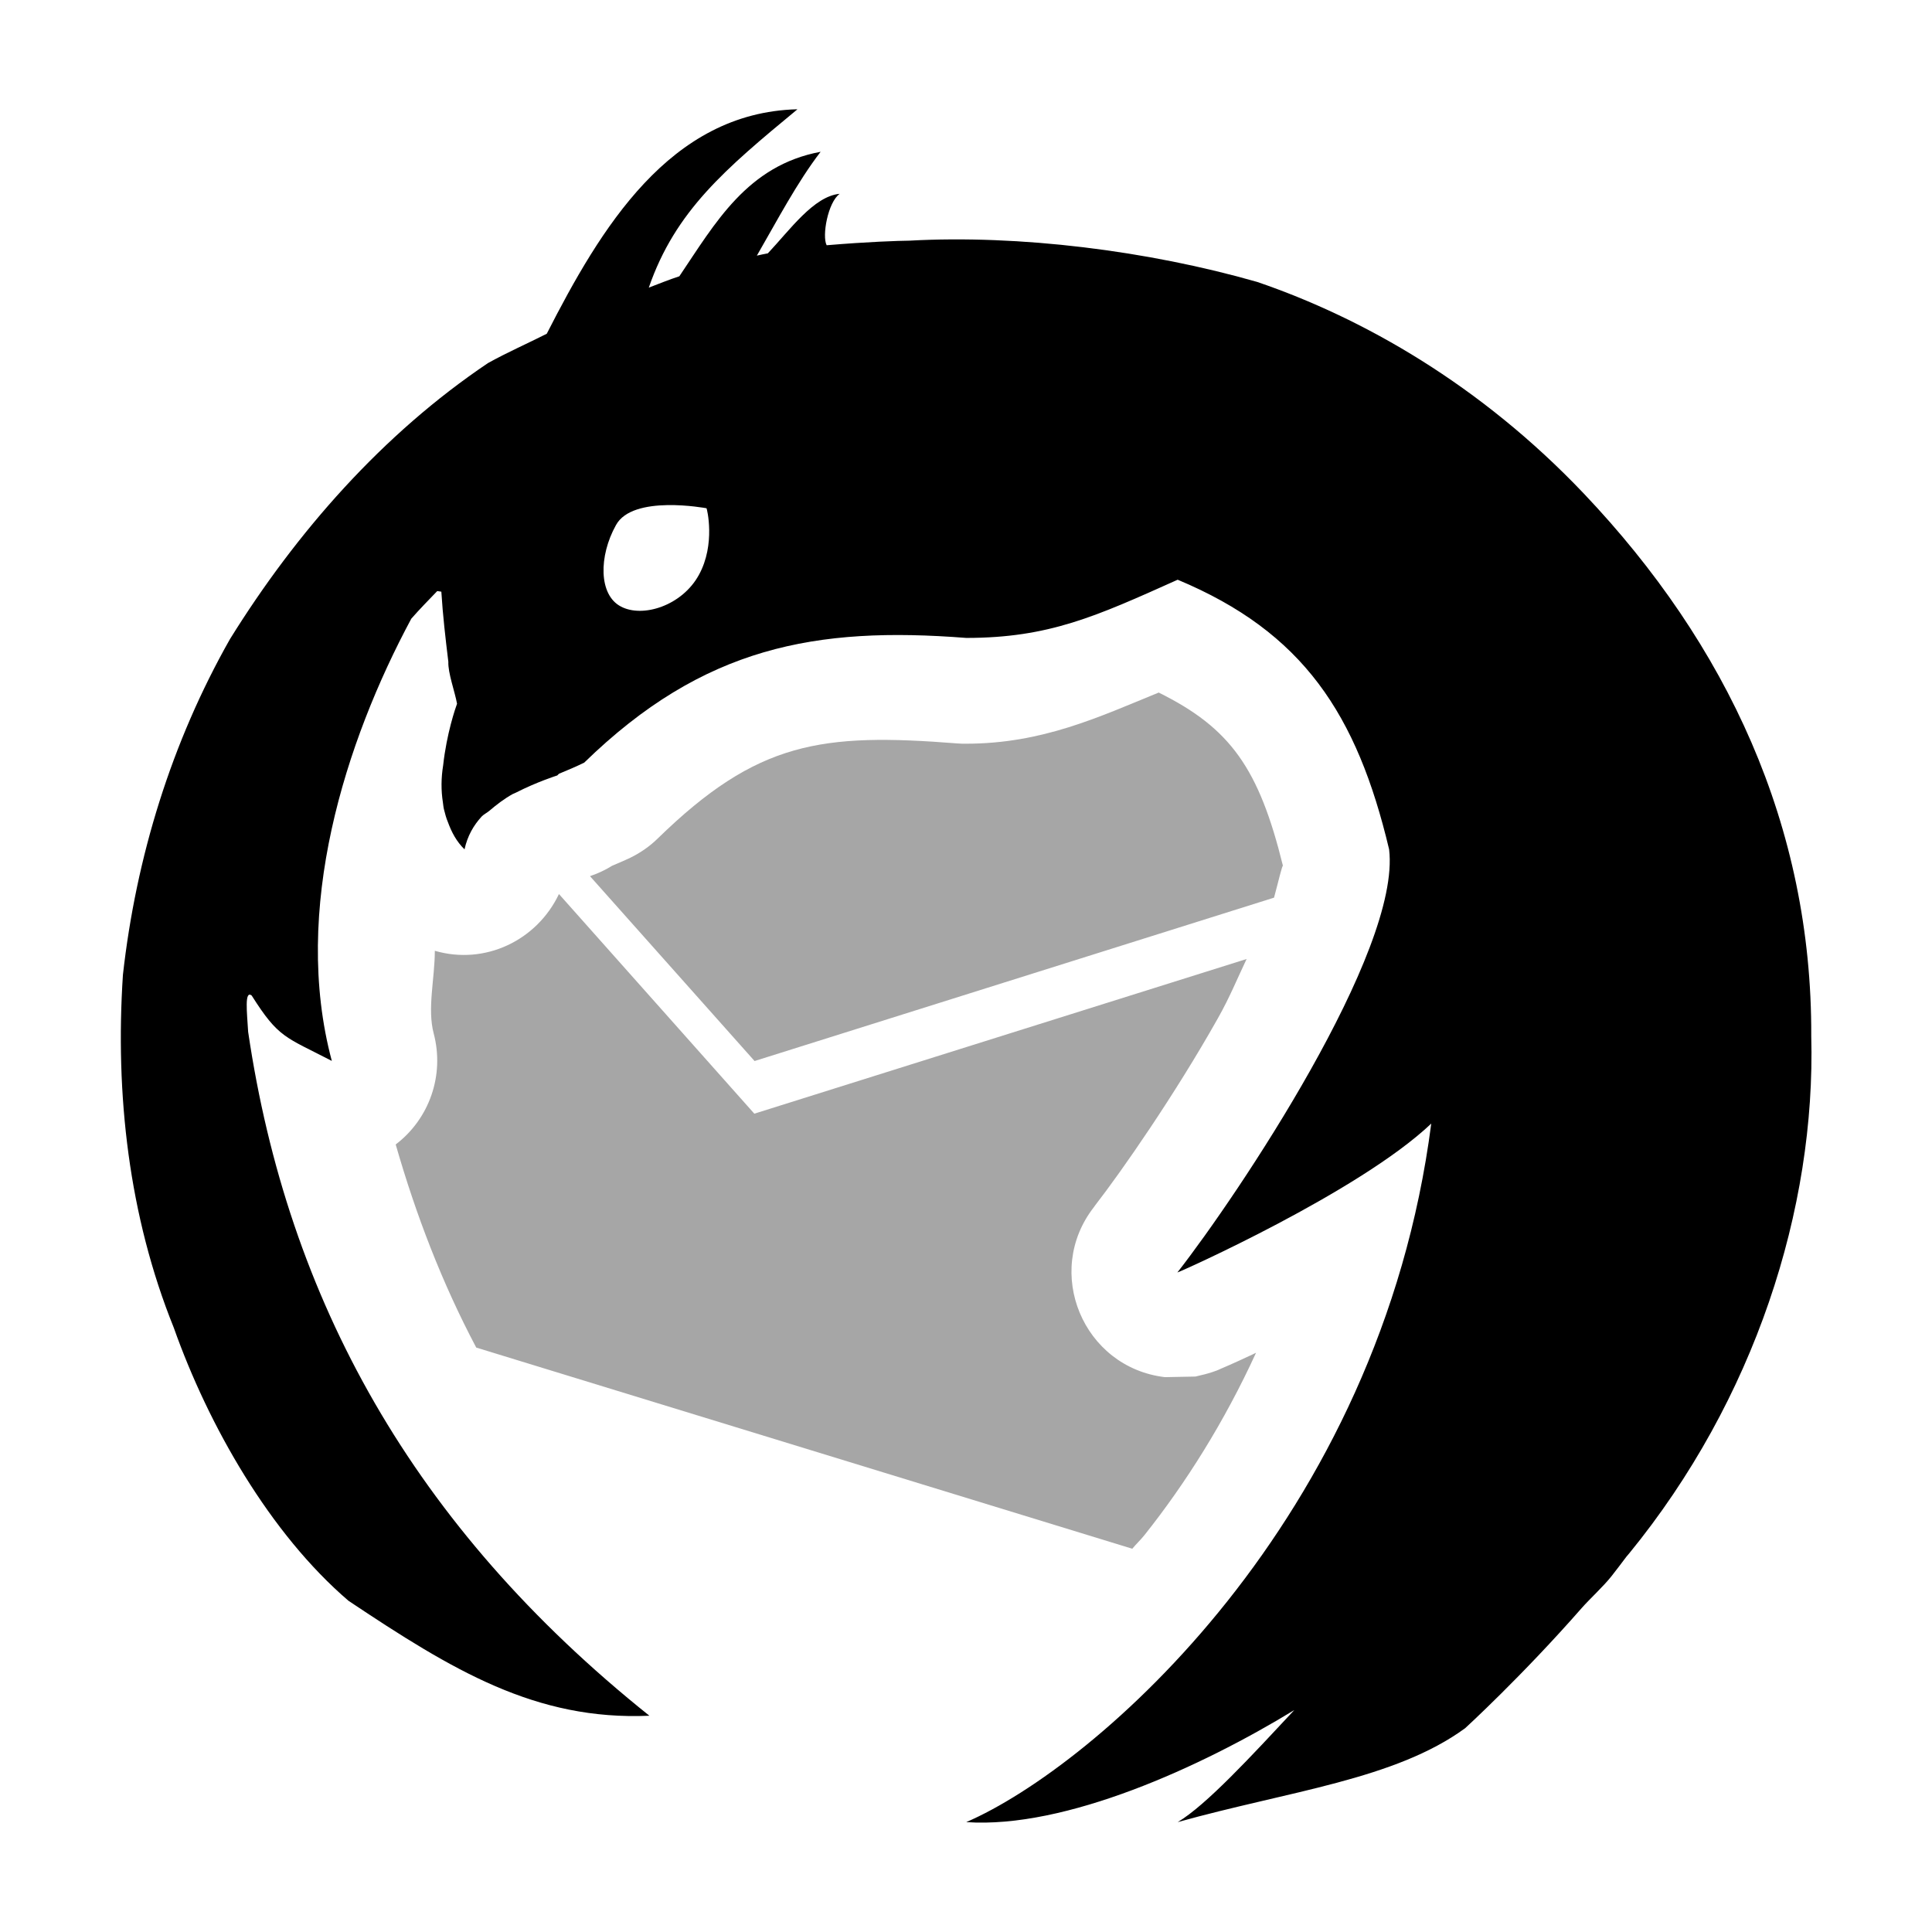 <?xml version="1.0" encoding="UTF-8" standalone="no"?>
<svg
   width="16"
   height="16"
   version="1.1"
   id="svg10862"
   xmlns="http://www.w3.org/2000/svg"
   xmlns:svg="http://www.w3.org/2000/svg">
  <defs
     id="defs10866" />
  <path
     style="color:#dfdfdf;fill:#000000"
     class="ColorScheme-Text"
     d="m 6.601,0.905 c -1.055,0.028 -1.628,0.987 -2.073,1.859 -0.162,0.082 -0.327,0.154 -0.487,0.243 -0.871,0.586 -1.585,1.398 -2.136,2.285 -0.485,0.855 -0.778,1.806 -0.887,2.781 -0.065,0.989 0.048,1.997 0.421,2.922 0.288,0.813 0.797,1.705 1.447,2.262 0.863,0.576 1.55,0.993 2.492,0.952 -1.961,-1.568 -2.996,-3.449 -3.323,-5.664 -0.01,-0.166 -0.031,-0.345 0.029,-0.301 0.224,0.354 0.276,0.341 0.664,0.542 -0.335,-1.252 0.112,-2.645 0.658,-3.662 0.068,-0.078 0.142,-0.153 0.215,-0.229 l 0.034,0.005 c 0.012,0.196 0.035,0.392 0.058,0.581 -0.004,0.091 0.054,0.247 0.072,0.347 -0.013,0.035 -0.086,0.246 -0.115,0.51 -0.017,0.104 -0.018,0.207 -0.002,0.308 0.003,0.02 0.004,0.039 0.009,0.058 0.009,0.035 0.018,0.071 0.033,0.106 0.03,0.082 0.071,0.16 0.137,0.224 0.024,-0.11 0.074,-0.198 0.142,-0.272 0.017,-0.018 0.043,-0.03 0.062,-0.046 0.061,-0.052 0.126,-0.102 0.195,-0.14 0.014,-0.007 0.014,-0.005 0.027,-0.012 0.172,-0.088 0.341,-0.142 0.342,-0.142 l 0.014,-0.014 c 0.071,-0.029 0.143,-0.06 0.209,-0.092 0.987,-0.962 1.92,-1.13 3.164,-1.033 0.684,0 1.074,-0.178 1.751,-0.482 1.039,0.434 1.485,1.113 1.751,2.233 0.101,0.842 -1.253,2.863 -1.751,3.501 -10e-5,0 -0.003,0.002 -0.003,0.002 0,0 0.003,0 0.003,0 0.01,10e-4 1.504,-0.666 2.1,-1.232 -0.425,3.288 -2.789,5.326 -3.851,5.785 0.821,0.056 1.944,-0.456 2.717,-0.928 -0.353,0.378 -0.73,0.788 -0.966,0.928 0.924,-0.258 1.798,-0.352 2.381,-0.778 0,0 0.472,-0.432 0.966,-0.996 0.066,-0.075 0.179,-0.178 0.246,-0.263 0.042,-0.053 0.082,-0.107 0.123,-0.161 0.008,-0.009 0.016,-0.018 0.023,-0.027 1.039,-1.272 1.546,-2.853 1.508,-4.286 0.007,-1.737 -0.699,-3.244 -1.883,-4.491 -0.856,-0.901 -1.829,-1.454 -2.705,-1.753 -0.907,-0.26 -1.974,-0.392 -2.88,-0.342 -0.091,0.001 -0.343,0.009 -0.686,0.038 -0.04,-0.076 0.01,-0.356 0.108,-0.426 -0.215,0.02 -0.412,0.299 -0.595,0.493 -0.031,0.006 -0.062,0.012 -0.091,0.019 0.165,-0.285 0.332,-0.605 0.528,-0.86 -0.608,0.113 -0.873,0.591 -1.17,1.031 -0.086,0.028 -0.169,0.062 -0.253,0.094 0.22,-0.636 0.635,-0.984 1.23,-1.476 z m -1.075,3.278 c 0.17,-0.003 0.323,0.026 0.325,0.026 0.003,0 0.077,0.298 -0.063,0.552 -0.14,0.256 -0.466,0.358 -0.646,0.262 -0.185,-0.096 -0.184,-0.418 -0.041,-0.674 0.069,-0.128 0.256,-0.163 0.426,-0.166 z"
     id="path292" />
  <path
     style="color:#dfdfdf;opacity:0.35;fill:#000000"
     class="ColorScheme-Text"
     d="m 9.597,5.735 c -0.497,0.203 -0.965,0.424 -1.597,0.424 -0.023,4e-4 -0.046,-2e-4 -0.068,-0.002 -1.131,-0.089 -1.659,-0.018 -2.485,0.787 -0.066,0.065 -0.143,0.118 -0.226,0.159 -0.052,0.025 -0.102,0.045 -0.152,0.067 -0.057,0.036 -0.119,0.064 -0.183,0.086 l 1.363,1.531 4.302,-1.353 c 0.035,-0.129 0.069,-0.277 0.074,-0.263 -0.199,-0.808 -0.435,-1.141 -1.028,-1.435 z m -4.968,1.669 c -0.183,0.385 -0.613,0.591 -1.028,0.47 0,0.23 -0.064,0.48 -0.009,0.686 0.09,0.342 -0.034,0.704 -0.315,0.918 0.168,0.585 0.384,1.147 0.667,1.682 l 5.433,1.666 c 0.033,-0.04 0.068,-0.072 0.101,-0.113 0.341,-0.429 0.661,-0.936 0.924,-1.51 -0.008,0.004 -0.022,0.01 -0.029,0.014 -0.081,0.038 -0.147,0.068 -0.197,0.09 -0.025,0.011 -0.045,0.019 -0.065,0.028 -0.01,0.004 -0.018,0.009 -0.034,0.015 -0.008,0.003 -0.017,0.006 -0.04,0.014 -0.011,0.004 -0.058,0.017 -0.058,0.017 -1e-4,0 -0.079,0.019 -0.079,0.019 -10e-5,0 -0.226,0.004 -0.253,0.005 -0.678,-0.081 -1.007,-0.872 -0.587,-1.409 0.002,-0.003 0.01,-0.014 0.012,-0.017 0.213,-0.274 0.658,-0.913 1.014,-1.546 0.099,-0.175 0.159,-0.326 0.238,-0.491 l -4.077,1.281 z"
     id="path294" />
</svg>
